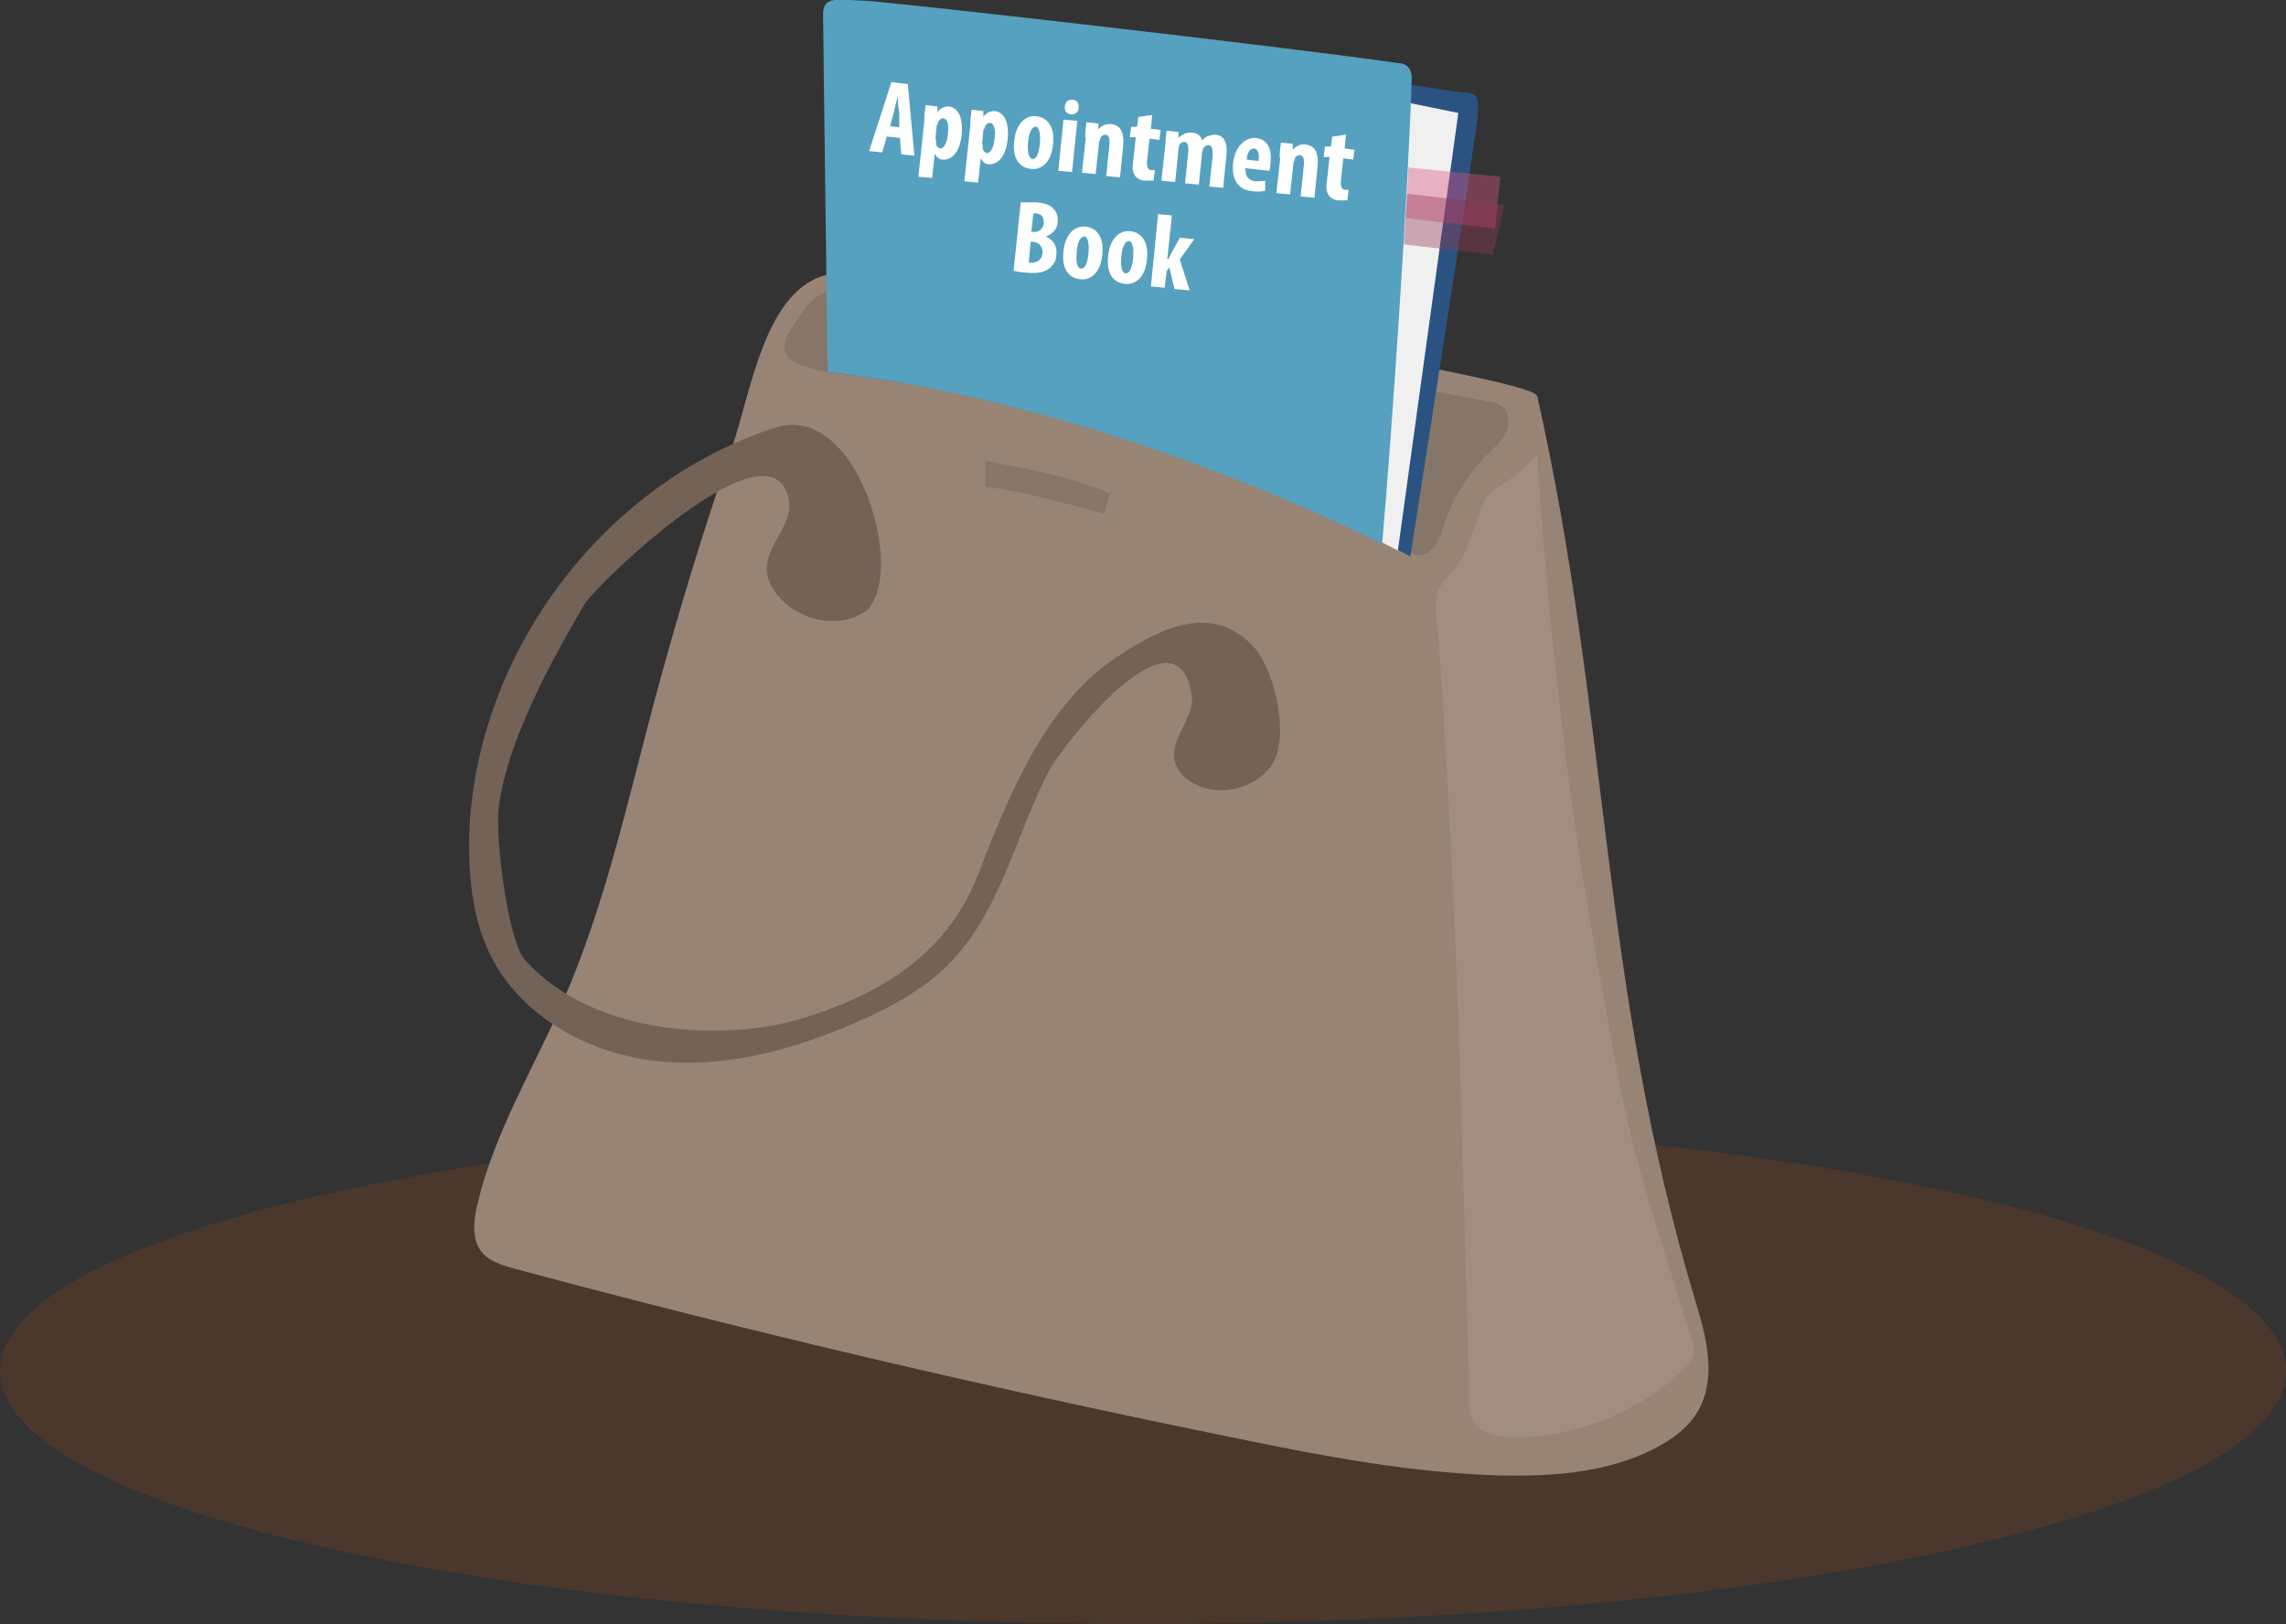 <svg width="3828" height="2720" viewBox="0 0 3828 2720" fill="none" xmlns="http://www.w3.org/2000/svg">
<rect x="0" y="0" width="3828" height="2720" fill="#333333" stroke="none"/>
<g clip-path="url(#clip0_478_10521)">
<path opacity="0.3" d="M1914 2719.2C2971.07 2719.2 3828 2529.59 3828 2295.7C3828 2061.81 2971.07 1872.2 1914 1872.2C856.927 1872.2 0 2061.81 0 2295.7C0 2529.59 856.927 2719.2 1914 2719.2Z" fill="#7F451D"/>
<path d="M2574 662.2C2696.1 1206.7 2678.5 1647.8 2840.2 2182.4C2857.8 2240.7 2874.3 2306.7 2844.6 2360.6C2828.1 2390.3 2800.6 2410.1 2770.9 2425.5C2691.7 2466.2 2599.3 2472.8 2510.2 2470.6C2362.8 2466.2 2217.6 2438.7 2073.5 2409C1666.5 2326.5 1261.7 2231.9 860.199 2124.1C841.499 2118.6 821.699 2113.1 808.499 2098.8C788.699 2076.8 793.099 2043.8 799.699 2015.2C828.299 1895.3 894.299 1787.5 943.799 1674.2C1010.9 1520.2 1048.3 1354.1 1091.2 1191.3C1130.8 1041.7 1175.9 893.2 1226.5 746.9C1257.3 657.8 1281.5 477.4 1391.5 458.7C1456.4 447.7 1551 479.6 1615.9 488.4C1680.8 497.2 1775.4 511.5 1854.6 522.5C1933.8 533.5 2567.4 636.9 2572.9 662.2H2574Z" fill="#978475"/>
<path d="M1302.4 996.6C1332.1 1034 1387.1 1050.5 1432.2 1032.9C1439.9 1029.6 1447.6 1025.2 1454.2 1019.7C1461.9 1010.9 1466.3 999.9 1469.6 988.9C1497.1 894.3 1420.1 676.5 1298 716.1C1005.4 810.7 789.8 1103.3 785.4 1411.3C785.4 1477.3 793.1 1544.4 822.8 1602.7C874.5 1702.8 984.5 1763.3 1096.7 1776.5C1208.9 1789.7 1321.1 1760 1424.5 1716C1483.9 1690.7 1543.3 1659.9 1588.4 1614.8C1676.4 1525.7 1700.6 1398.1 1756.7 1290.3C1777.6 1250.7 1969 1004.3 1995.4 1162.7C2002 1200.1 1960.2 1234.2 1966.8 1271.6C1970.1 1291.4 1986.6 1306.8 2004.2 1314.5C2046 1334.3 2101 1320 2128.5 1282.6C2161.5 1237.5 2135.1 1122 2098.8 1082.4C2027.3 1006.5 1938.2 1054.9 1868.9 1101.1C1754.5 1177 1692.9 1321.1 1637.9 1464.1C1582.9 1607.1 1459.7 1669.8 1340.9 1706.1C1222.1 1742.4 996.6 1739.1 878.9 1607.1C850.3 1575.2 829.4 1403.6 834.9 1354.1C850.3 1225.4 948.2 1065.9 977.9 1013.1C996.6 980.1 1296.9 690.8 1321.1 839.3C1328.8 888.8 1259.5 927.3 1293.6 984.5C1295.8 988.9 1299.1 992.2 1301.3 996.6H1302.4Z" fill="#736357"/>
<path d="M1399.2 623.7C1729.2 668.8 2054.8 765.6 2349.6 920.7C2358.4 925.1 2368.3 930.6 2379.3 929.5C2401.3 927.3 2411.2 900.9 2417.8 880C2432.1 834.9 2457.4 794.2 2490.4 761.2C2501.4 750.2 2514.6 739.2 2521.2 724.9C2527.8 710.6 2527.8 690.8 2515.7 680.9C2509.1 675.4 2500.3 673.2 2491.5 672.1C2379.3 651.2 2267.1 630.3 2154.9 609.4C2106.5 600.6 2058.1 591.8 2009.7 583C1883.2 559.9 1756.7 537.9 1630.2 517C1567.5 506 1504.8 493.9 1441 486.2C1403.6 481.8 1372.8 482.9 1348.6 515.9C1309 572 1277.1 607.2 1399.2 624.8V623.7Z" fill="#867669"/>
<path d="M2459.6 2339.7C2459.6 2354 2459.6 2369.4 2468.4 2381.5C2481.6 2402.4 2510.2 2406.8 2534.4 2406.8C2638.9 2406.8 2743.4 2365 2819.3 2293.5C2825.9 2286.9 2833.6 2279.2 2835.8 2270.4C2838 2260.5 2835.8 2250.6 2832.5 2241.8C2786.3 2092.2 2733.5 1938.2 2706 1784.2C2662 1542.2 2640 1421.2 2618 1234.2C2600.4 1089 2582.8 907.5 2574 761.2C2541 805.2 2498.1 812.9 2486 838.2C2468.4 875.6 2458.5 932.8 2428.8 961.4C2393.6 994.4 2405.7 1021.9 2409 1070.3C2416.7 1173.7 2422.2 1277.1 2427.7 1380.5C2438.7 1585.1 2445.3 1788.6 2450.8 1993.2C2454.1 2108.7 2457.4 2225.3 2460.7 2340.8L2459.6 2339.7Z" fill="#A28E80"/>
<path d="M1650 772.2C1650 772.2 1653.3 772.2 1657.7 773.3C1688.5 778.8 1801.8 798.6 1859 827.2L1848 860.2C1848 860.2 1694 816.2 1650 816.2V772.2Z" fill="#867669"/>
<path d="M1393.7 623.7C1393.7 623.7 1386 56.1 1386 23.1C1386 -9.9 1419 1.1 1452 1.1C1485 1.1 2431 155.1 2453 155.1C2475 155.1 2475 166.1 2475 188.1C2475 210.1 2361.7 931.7 2361.7 931.7C2361.7 931.7 1903 683.1 1392.6 623.7H1393.7Z" fill="#2B5382"/>
<path d="M2340.8 921.8L2442 189.2L2013 101.2L1958 728.2L2340.8 921.8Z" fill="#F0F0F0"/>
<path d="M1386 623.7C1386 623.7 1378.3 56.1 1378.3 23.1C1378.3 -9.9 1411.3 1.1 1444.3 1.1C1477.3 1.1 2160.4 79.2 2340.8 105.6C2344.1 105.6 2365 105.6 2363.9 133.1C2359.5 294.8 2330.9 727.1 2314.4 910.8C2193.4 850.3 1806.2 672.1 1384.9 622.6L1386 623.7Z" fill="#55A1BF"/>
<path opacity="0.4" d="M2503.6 382.8L2354 365.2L2358.4 280.5L2512.4 295.9L2503.6 382.8Z" fill="#DD517F"/>
<path opacity="0.4" d="M2500.3 426.8L2350.7 409.2L2356.2 324.5L2519 343.2L2500.3 426.8Z" fill="#923556"/>
<path d="M1485 228.8L1477.3 255.2L1455.3 253L1492.7 137.5L1520.2 140.8L1531.2 260.7L1509.2 258.5L1507 231L1486.1 228.8H1485ZM1505.9 213.4V188.1C1503.7 180.4 1503.7 169.4 1503.7 160.6C1501.5 168.3 1498.2 180.4 1497.1 187L1490.5 211.2L1507 213.4H1505.9Z" fill="white"/>
<path d="M1547.7 203.5C1547.7 193.6 1548.8 184.8 1549.9 176L1569.7 178.2V188.1C1574.1 181.5 1580.7 178.2 1588.4 178.2C1607.1 180.4 1612.6 201.3 1610.4 225.5C1607.1 256.3 1592.8 268.4 1578.5 267.3C1571.9 267.3 1567.5 261.8 1565.3 257.4L1560.9 298.1L1537.8 295.9L1547.7 203.5ZM1567.5 233.2C1567.5 236.5 1567.5 238.7 1567.5 240.9C1568.6 246.4 1571.9 247.5 1574.1 248.6C1581.8 248.6 1586.2 237.6 1587.3 224.4C1589.5 207.9 1586.2 199.1 1579.6 198C1576.3 198 1573 200.2 1570.8 204.6C1570.8 206.8 1569.7 209 1568.6 210.1L1566.4 233.2H1567.5Z" fill="white"/>
<path d="M1624.7 211.2C1624.7 201.3 1625.8 192.5 1626.9 183.7L1646.7 185.9V195.8C1651.1 189.2 1657.7 185.9 1665.4 185.9C1684.1 188.1 1689.6 209 1687.4 233.2C1684.1 264 1669.8 276.1 1655.5 275C1648.9 275 1644.5 269.5 1642.3 265.1L1637.9 305.8L1614.8 303.6L1624.7 211.2ZM1645.6 240.9C1645.6 244.2 1645.6 246.4 1645.6 248.6C1646.7 254.1 1650 255.2 1652.2 256.3C1659.9 256.3 1664.3 245.3 1665.4 232.1C1667.6 215.6 1664.3 206.8 1657.7 205.7C1654.4 205.7 1651.1 207.9 1648.9 212.3C1648.9 214.5 1647.8 216.7 1646.7 217.8L1644.5 240.9H1645.6Z" fill="white"/>
<path d="M1763.3 242C1760 277.2 1739.1 284.9 1725.9 282.7C1705 280.5 1695.1 262.9 1698.4 235.4C1701.7 204.6 1719.3 192.5 1735.8 194.7C1755.6 196.9 1766.6 214.5 1763.3 242ZM1721.5 237.6C1720.4 251.9 1721.5 265.1 1729.2 266.2C1736.9 266.2 1740.2 253 1741.3 239.8C1742.4 227.7 1741.3 213.4 1734.7 212.3C1725.9 212.3 1722.6 226.6 1721.5 237.6Z" fill="white"/>
<path d="M1772.1 286L1780.9 200.2L1804 202.4L1795.2 288.2L1772.1 286ZM1806.2 180.4C1806.2 188.1 1799.6 192.5 1793 191.4C1786.4 191.4 1782 184.8 1783.1 178.2C1783.1 170.5 1789.7 166.1 1796.3 167.2C1802.9 167.2 1807.3 172.7 1806.2 180.4Z" fill="white"/>
<path d="M1817.2 229.9C1817.2 220 1818.3 212.3 1819.4 204.6L1839.2 206.8V216.7C1844.7 210.1 1852.4 206.8 1861.2 207.9C1877.7 210.1 1882.1 223.3 1881 242L1875.5 297L1852.4 294.8L1857.9 240.9C1857.9 233.2 1857.9 226.6 1851.3 225.5C1848 225.5 1843.6 227.7 1842.5 232.1C1842.5 234.3 1840.3 236.5 1840.3 239.8L1834.8 291.5L1811.7 289.3L1818.3 229.9H1817.2Z" fill="white"/>
<path d="M1929.4 192.5L1927.2 215.6L1943.7 217.8L1941.5 234.3L1925 232.1L1920.6 271.7C1920.6 281.6 1923.9 284.9 1928.3 284.9C1930.5 284.9 1932.7 284.9 1933.8 284.9L1931.6 302.5C1928.3 302.5 1923.9 302.5 1917.3 302.5C1910.7 302.5 1905.2 299.2 1901.9 295.9C1897.5 290.4 1895.3 283.8 1897.5 270.6L1901.9 229.9H1892L1894.2 212.3H1904.1L1906.3 195.8L1929.4 192.5Z" fill="white"/>
<path d="M1951.4 244.2C1951.4 234.3 1952.5 226.6 1953.6 218.9L1973.4 221.1V231C1978.9 225.5 1986.6 221.1 1995.4 222.2C2005.3 222.2 2010.8 227.7 2013 235.4C2015.2 232.1 2018.5 229.9 2022.9 227.7C2026.2 226.6 2030.6 225.5 2035 225.5C2050.4 226.6 2055.9 239.8 2053.7 260.7L2048.2 314.6L2025.1 312.4L2030.6 261.8C2030.6 251.9 2030.6 244.2 2024 243.1C2019.6 243.1 2016.3 245.3 2014.1 249.7C2014.1 250.8 2014.1 253 2013 255.2L2007.5 309.1L1984.4 306.9L1989.9 253C1989.9 246.4 1989.9 238.7 1983.3 237.6C1980 237.6 1975.6 239.8 1974.5 244.2C1974.5 245.3 1973.4 248.6 1973.4 250.8L1967.9 304.7L1944.8 302.5L1951.4 243.1V244.2Z" fill="white"/>
<path d="M2085.6 283.8C2085.6 297 2092.2 302.5 2102.1 303.6C2108.7 303.6 2114.2 303.6 2118.6 302.5V319C2114.2 321.2 2104.3 321.2 2096.6 320.1C2073.5 317.9 2062.5 301.4 2064.7 273.9C2068 245.3 2084.5 229.9 2103.2 231C2121.9 233.2 2130.7 248.6 2127.4 273.9C2127.4 280.5 2126.3 283.8 2125.2 286L2084.5 281.6L2085.6 283.8ZM2107.6 269.5C2108.7 258.5 2107.6 249.7 2099.9 248.6C2092.2 248.6 2087.8 258.5 2087.8 267.3L2107.6 269.5Z" fill="white"/>
<path d="M2142.8 264C2142.8 254.1 2143.9 246.4 2145 238.7L2164.8 240.9V250.8C2170.3 244.2 2178 240.9 2186.8 242C2203.3 244.2 2207.7 257.4 2206.6 276.1L2201.1 331.1L2178 328.9L2183.5 275C2183.5 267.3 2183.5 260.7 2176.9 259.6C2173.6 259.6 2169.2 261.8 2168.1 266.2C2168.1 268.4 2165.9 270.6 2165.9 273.9L2160.4 325.6L2137.3 323.4L2143.9 264H2142.8Z" fill="white"/>
<path d="M2253.9 225.5L2251.7 248.6L2268.2 250.8L2266 267.3L2249.5 265.1L2245.1 304.7C2245.1 314.6 2248.4 317.9 2252.8 317.9C2255 317.9 2257.2 317.9 2258.3 317.9L2256.1 335.5C2252.8 335.5 2248.4 335.5 2241.8 335.5C2235.2 335.5 2229.7 332.2 2226.4 328.9C2222 323.4 2219.8 316.8 2222 303.6L2226.4 262.9H2216.5L2218.7 245.3H2228.6L2230.8 228.8L2253.9 225.5Z" fill="white"/>
<path d="M1709.4 338.8C1716 338.8 1725.9 338.8 1735.8 338.8C1746.8 339.9 1757.8 342.1 1764.4 349.8C1769.9 355.3 1772.1 364.1 1771 371.8C1771 382.8 1763.3 391.6 1751.2 396C1764.4 401.5 1771 413.6 1768.8 426.8C1768.8 436.7 1764.4 443.3 1757.8 448.8C1750.1 455.4 1738 458.7 1718.2 456.5C1709.4 456.5 1701.7 454.3 1697.3 453.2L1709.4 337.7V338.8ZM1721.5 440C1722.6 440 1724.8 440 1727 440C1735.8 440 1744.6 435.6 1745.7 424.6C1746.8 412.5 1739.1 405.9 1730.3 404.8H1725.9L1722.6 440H1721.5ZM1727 388.3H1731.4C1739.1 389.4 1746.8 382.8 1747.9 374C1747.9 365.2 1745.7 358.6 1735.8 357.5C1733.6 357.5 1731.4 357.5 1730.3 357.5L1727 388.3Z" fill="white"/>
<path d="M1845.8 426.8C1842.5 462 1821.6 469.7 1808.4 467.5C1787.5 465.3 1777.6 447.7 1780.9 420.2C1784.2 389.4 1801.8 377.3 1818.3 379.5C1838.1 381.7 1849.1 399.3 1845.8 426.8ZM1802.9 422.4C1801.8 436.7 1802.9 449.9 1810.6 449.9C1818.3 449.9 1821.6 436.7 1822.7 423.5C1823.8 411.4 1822.7 397.1 1816.1 396C1807.3 396 1804 410.3 1802.9 421.3V422.4Z" fill="white"/>
<path d="M1920.6 434.5C1917.3 469.7 1896.4 477.4 1883.2 475.2C1862.3 473 1852.4 455.4 1855.7 427.9C1859 397.1 1876.6 385 1893.1 387.2C1912.9 389.4 1923.9 407 1920.6 434.5ZM1877.7 430.1C1876.6 444.4 1877.7 457.6 1885.4 457.6C1893.1 457.6 1896.4 444.4 1897.5 431.2C1898.6 419.1 1897.5 404.8 1890.9 403.7C1882.1 403.7 1878.8 418 1877.7 429V430.1Z" fill="white"/>
<path d="M1956.9 433.4C1959.1 429 1960.2 425.7 1962.4 422.4L1975.6 398.2L1999.8 400.4L1975.6 434.5L1992.1 486.2L1966.8 484L1958 447.7L1953.6 454.3L1950.3 481.8L1927.2 479.6L1939.3 358.6L1962.4 360.8L1954.7 433.4H1956.9Z" fill="white"/>
</g>
<defs>
<clipPath id="clip0_478_10521">
<rect width="3828" height="2719.2" fill="white"/>
</clipPath>
</defs>
</svg>

